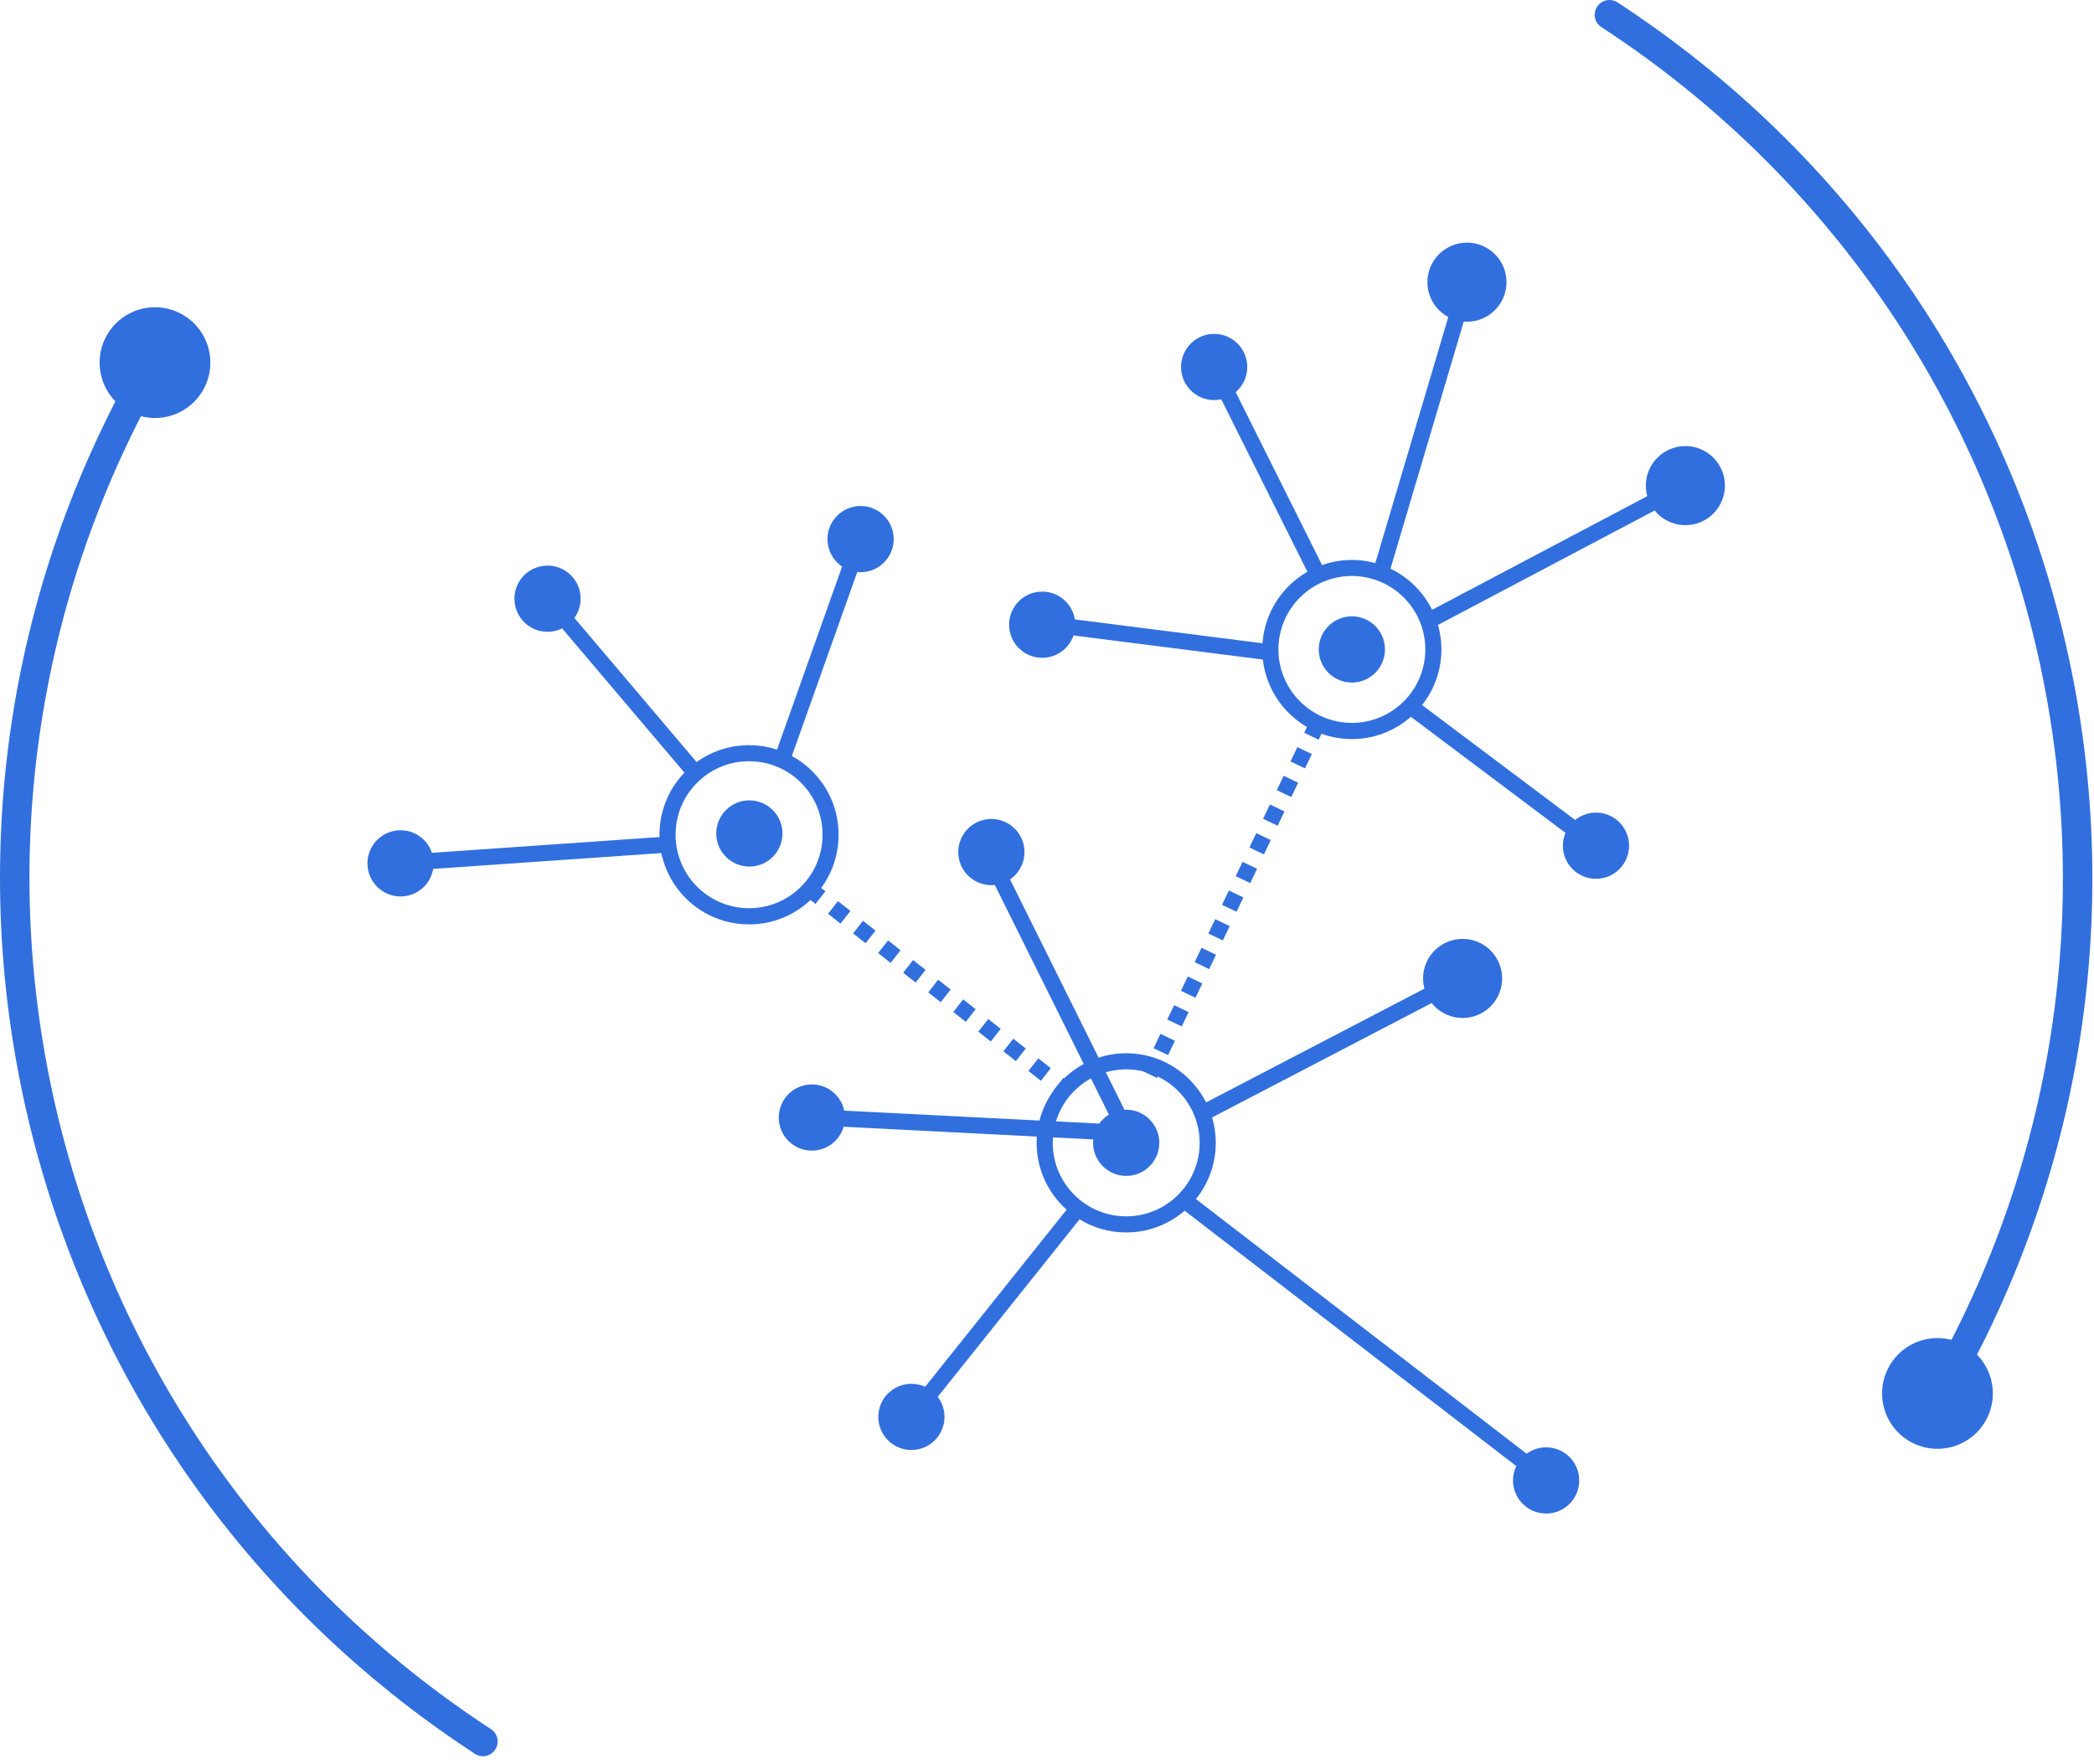 <svg width="260" height="219" viewBox="0 0 260 219" fill="none" xmlns="http://www.w3.org/2000/svg">
<path d="M143.674 133.846L141.874 132.986L142.384 131.926L144.184 132.786L143.674 133.846ZM145.034 131.006L143.234 130.146L144.084 128.366L145.884 129.226L145.034 131.006ZM146.734 127.446L144.934 126.586L145.784 124.806L147.584 125.666L146.734 127.446ZM148.434 123.886L146.634 123.026L147.484 121.246L149.284 122.106L148.434 123.886ZM150.134 120.326L148.334 119.466L149.184 117.686L150.984 118.546L150.134 120.326ZM151.834 116.766L150.034 115.906L150.884 114.126L152.684 114.986L151.834 116.766ZM153.534 113.206L151.734 112.346L152.584 110.566L154.384 111.426L153.534 113.206ZM155.234 109.646L153.434 108.786L154.284 107.006L156.084 107.866L155.234 109.646ZM156.934 106.086L155.134 105.226L155.984 103.446L157.784 104.306L156.934 106.086ZM158.634 102.526L156.834 101.666L157.684 99.886L159.484 100.746L158.634 102.526ZM160.334 98.966L158.534 98.106L159.384 96.326L161.184 97.186L160.334 98.966ZM162.034 95.406L160.234 94.546L161.084 92.766L162.884 93.626L162.034 95.406ZM163.734 91.846L161.934 90.986L162.784 89.206L164.584 90.066L163.734 91.846Z" fill="#316FDE"/>
<path d="M139.834 153.026C133.704 153.026 128.714 148.036 128.714 141.906C128.714 135.776 133.704 130.776 139.834 130.776C145.964 130.776 150.954 135.766 150.954 141.906C150.954 148.046 145.964 153.026 139.834 153.026ZM139.834 132.776C134.804 132.776 130.714 136.866 130.714 141.906C130.714 146.946 134.804 151.026 139.834 151.026C144.864 151.026 148.954 146.936 148.954 141.906C148.954 136.876 144.864 132.776 139.834 132.776Z" fill="#316FDE"/>
<path d="M178.94 121.671L148.973 137.284L149.897 139.058L179.864 123.445L178.94 121.671Z" fill="#316FDE"/>
<path d="M124.9 108.163L123.109 109.053L139.381 141.803L141.172 140.913L124.9 108.163Z" fill="#316FDE"/>
<path d="M103.855 137.854L103.753 139.851L140.276 141.708L140.378 139.71L103.855 137.854Z" fill="#316FDE"/>
<path d="M133.405 148.986L113.657 173.706L115.219 174.955L134.968 150.234L133.405 148.986Z" fill="#316FDE"/>
<path d="M147.191 147.875L145.97 149.459L190.362 183.646L191.582 182.061L147.191 147.875Z" fill="#316FDE"/>
<path d="M131.674 136.106L130.794 135.416L132.024 133.846L132.904 134.536L131.674 136.106ZM129.244 134.196L127.694 132.976L128.924 131.406L130.474 132.626L129.244 134.196ZM126.134 131.756L124.584 130.536L125.814 128.966L127.364 130.186L126.134 131.756ZM123.024 129.316L121.474 128.096L122.704 126.526L124.254 127.746L123.024 129.316ZM119.914 126.876L118.364 125.656L119.594 124.086L121.144 125.306L119.914 126.876ZM116.804 124.436L115.254 123.216L116.484 121.646L118.034 122.866L116.804 124.436ZM113.694 121.996L112.144 120.776L113.374 119.206L114.924 120.426L113.694 121.996ZM110.584 119.556L109.034 118.336L110.264 116.766L111.814 117.986L110.584 119.556ZM107.474 117.116L105.924 115.896L107.154 114.326L108.704 115.546L107.474 117.116ZM104.364 114.676L102.814 113.456L104.044 111.886L105.594 113.106L104.364 114.676ZM101.254 112.236L99.704 111.016L100.934 109.446L102.484 110.666L101.254 112.236Z" fill="#316FDE"/>
<path d="M167.854 91.766C161.724 91.766 156.734 86.776 156.734 80.646C156.734 74.516 161.724 69.526 167.854 69.526C173.984 69.526 178.974 74.516 178.974 80.646C178.974 86.776 173.984 91.766 167.854 91.766ZM167.854 71.516C162.824 71.516 158.734 75.606 158.734 80.636C158.734 85.666 162.824 89.756 167.854 89.756C172.884 89.756 176.974 85.666 176.974 80.636C176.974 75.606 172.884 71.516 167.854 71.516Z" fill="#316FDE"/>
<path d="M206.597 60.516L176.576 76.37L177.51 78.139L207.531 62.284L206.597 60.516Z" fill="#316FDE"/>
<path d="M152.557 46.945L150.768 47.839L162.818 71.966L164.608 71.073L152.557 46.945Z" fill="#316FDE"/>
<path d="M131.567 76.668L131.315 78.652L157.861 82.029L158.113 80.045L131.567 76.668Z" fill="#316FDE"/>
<path d="M175.743 86.922L174.542 88.521L197.517 105.771L198.718 104.172L175.743 86.922Z" fill="#316FDE"/>
<path d="M180.495 37.105L170.375 71.247L172.293 71.815L182.413 37.673L180.495 37.105Z" fill="#316FDE"/>
<path d="M139.834 146.006C142.104 146.006 143.944 144.166 143.944 141.896C143.944 139.626 142.104 137.786 139.834 137.786C137.564 137.786 135.724 139.626 135.724 141.896C135.724 144.166 137.564 146.006 139.834 146.006Z" fill="#316FDE"/>
<path d="M167.854 84.746C170.124 84.746 171.964 82.906 171.964 80.636C171.964 78.367 170.124 76.526 167.854 76.526C165.584 76.526 163.744 78.367 163.744 80.636C163.744 82.906 165.584 84.746 167.854 84.746Z" fill="#316FDE"/>
<path d="M181.604 126.396C184.316 126.396 186.514 124.198 186.514 121.486C186.514 118.775 184.316 116.576 181.604 116.576C178.892 116.576 176.694 118.775 176.694 121.486C176.694 124.198 178.892 126.396 181.604 126.396Z" fill="#316FDE"/>
<path d="M123.094 109.906C125.364 109.906 127.204 108.066 127.204 105.796C127.204 103.527 125.364 101.686 123.094 101.686C120.824 101.686 118.984 103.527 118.984 105.796C118.984 108.066 120.824 109.906 123.094 109.906Z" fill="#316FDE"/>
<path d="M100.804 142.866C103.074 142.866 104.914 141.026 104.914 138.756C104.914 136.486 103.074 134.646 100.804 134.646C98.534 134.646 96.694 136.486 96.694 138.756C96.694 141.026 98.534 142.866 100.804 142.866Z" fill="#316FDE"/>
<path d="M113.164 180.036C115.434 180.036 117.274 178.196 117.274 175.926C117.274 173.657 115.434 171.816 113.164 171.816C110.894 171.816 109.054 173.657 109.054 175.926C109.054 178.196 110.894 180.036 113.164 180.036Z" fill="#316FDE"/>
<path d="M191.974 187.926C194.244 187.926 196.084 186.086 196.084 183.816C196.084 181.546 194.244 179.706 191.974 179.706C189.704 179.706 187.864 181.546 187.864 183.816C187.864 186.086 189.704 187.926 191.974 187.926Z" fill="#316FDE"/>
<path d="M182.144 39.946C184.856 39.946 187.054 37.748 187.054 35.036C187.054 32.325 184.856 30.126 182.144 30.126C179.432 30.126 177.234 32.325 177.234 35.036C177.234 37.748 179.432 39.946 182.144 39.946Z" fill="#316FDE"/>
<path d="M209.264 65.206C211.976 65.206 214.174 63.008 214.174 60.296C214.174 57.585 211.976 55.386 209.264 55.386C206.552 55.386 204.354 57.585 204.354 60.296C204.354 63.008 206.552 65.206 209.264 65.206Z" fill="#316FDE"/>
<path d="M150.754 49.676C153.024 49.676 154.864 47.836 154.864 45.566C154.864 43.296 153.024 41.456 150.754 41.456C148.484 41.456 146.644 43.296 146.644 45.566C146.644 47.836 148.484 49.676 150.754 49.676Z" fill="#316FDE"/>
<path d="M129.404 81.676C131.674 81.676 133.514 79.836 133.514 77.566C133.514 75.296 131.674 73.456 129.404 73.456C127.134 73.456 125.294 75.296 125.294 77.566C125.294 79.836 127.134 81.676 129.404 81.676Z" fill="#316FDE"/>
<path d="M198.164 109.116C200.434 109.116 202.274 107.276 202.274 105.006C202.274 102.736 200.434 100.896 198.164 100.896C195.894 100.896 194.054 102.736 194.054 105.006C194.054 107.276 195.894 109.116 198.164 109.116Z" fill="#316FDE"/>
<path d="M93.014 114.766C92.904 114.766 92.794 114.766 92.684 114.766C89.714 114.686 86.954 113.446 84.914 111.286C80.704 106.826 80.904 99.766 85.364 95.556C89.824 91.346 96.884 91.546 101.094 96.006C105.304 100.466 105.104 107.526 100.644 111.736C98.564 113.696 95.864 114.776 93.014 114.776V114.766ZM93.004 94.516C90.754 94.516 88.504 95.336 86.744 97.006C83.084 100.456 82.914 106.246 86.374 109.906C89.834 113.566 95.614 113.736 99.274 110.276C102.934 106.826 103.104 101.036 99.644 97.376C97.854 95.476 95.434 94.516 93.004 94.516Z" fill="#316FDE"/>
<path d="M105.203 68.535L96.133 94.051L98.017 94.721L107.088 69.205L105.203 68.535Z" fill="#316FDE"/>
<path d="M70.077 75.26L68.551 76.553L85.83 96.935L87.356 95.641L70.077 75.26Z" fill="#316FDE"/>
<path d="M82.71 103.871L51.705 106.022L51.843 108.018L82.849 105.866L82.71 103.871Z" fill="#316FDE"/>
<path d="M93.044 107.596C95.314 107.596 97.154 105.756 97.154 103.486C97.154 101.216 95.314 99.376 93.044 99.376C90.774 99.376 88.934 101.216 88.934 103.486C88.934 105.756 90.774 107.596 93.044 107.596Z" fill="#316FDE"/>
<path d="M106.854 71.046C109.124 71.046 110.964 69.206 110.964 66.936C110.964 64.666 109.124 62.826 106.854 62.826C104.584 62.826 102.744 64.666 102.744 66.936C102.744 69.206 104.584 71.046 106.854 71.046Z" fill="#316FDE"/>
<path d="M67.984 78.446C70.254 78.446 72.094 76.606 72.094 74.336C72.094 72.066 70.254 70.226 67.984 70.226C65.714 70.226 63.874 72.066 63.874 74.336C63.874 76.606 65.714 78.446 67.984 78.446Z" fill="#316FDE"/>
<path d="M49.734 111.306C52.004 111.306 53.844 109.466 53.844 107.196C53.844 104.926 52.004 103.086 49.734 103.086C47.464 103.086 45.624 104.926 45.624 107.196C45.624 109.466 47.464 111.306 49.734 111.306Z" fill="#316FDE"/>
<path d="M198.614 0.466C199.214 -0.074 200.124 -0.164 200.834 0.296C258.824 38.126 276.954 114.566 242.114 174.326C241.604 175.196 240.484 175.496 239.614 174.986C238.744 174.476 238.444 173.356 238.954 172.486C272.814 114.416 255.184 40.126 198.834 3.366C197.984 2.816 197.754 1.676 198.304 0.836C198.394 0.696 198.494 0.576 198.614 0.476V0.466Z" fill="#316FDE"/>
<path d="M234.624 169.556C232.714 172.836 233.824 177.046 237.104 178.956C240.384 180.866 244.594 179.756 246.504 176.476C248.414 173.196 247.304 168.986 244.024 167.076C240.744 165.166 236.534 166.276 234.624 169.556Z" fill="#316FDE"/>
<path d="M18.044 43.286C18.624 42.766 19.484 42.656 20.184 43.066C21.054 43.576 21.354 44.696 20.844 45.566C-13.016 103.636 4.604 177.926 60.964 214.696C61.804 215.246 62.044 216.386 61.494 217.226C60.944 218.076 59.804 218.316 58.964 217.756C0.974 179.926 -17.156 103.486 17.684 43.726C17.784 43.556 17.904 43.406 18.044 43.286Z" fill="#316FDE"/>
<path d="M25.184 48.486C27.094 45.206 25.984 40.996 22.704 39.086C19.424 37.176 15.214 38.286 13.304 41.566C11.394 44.846 12.504 49.056 15.784 50.966C19.064 52.876 23.274 51.766 25.184 48.486Z" fill="#316FDE"/>
</svg>
